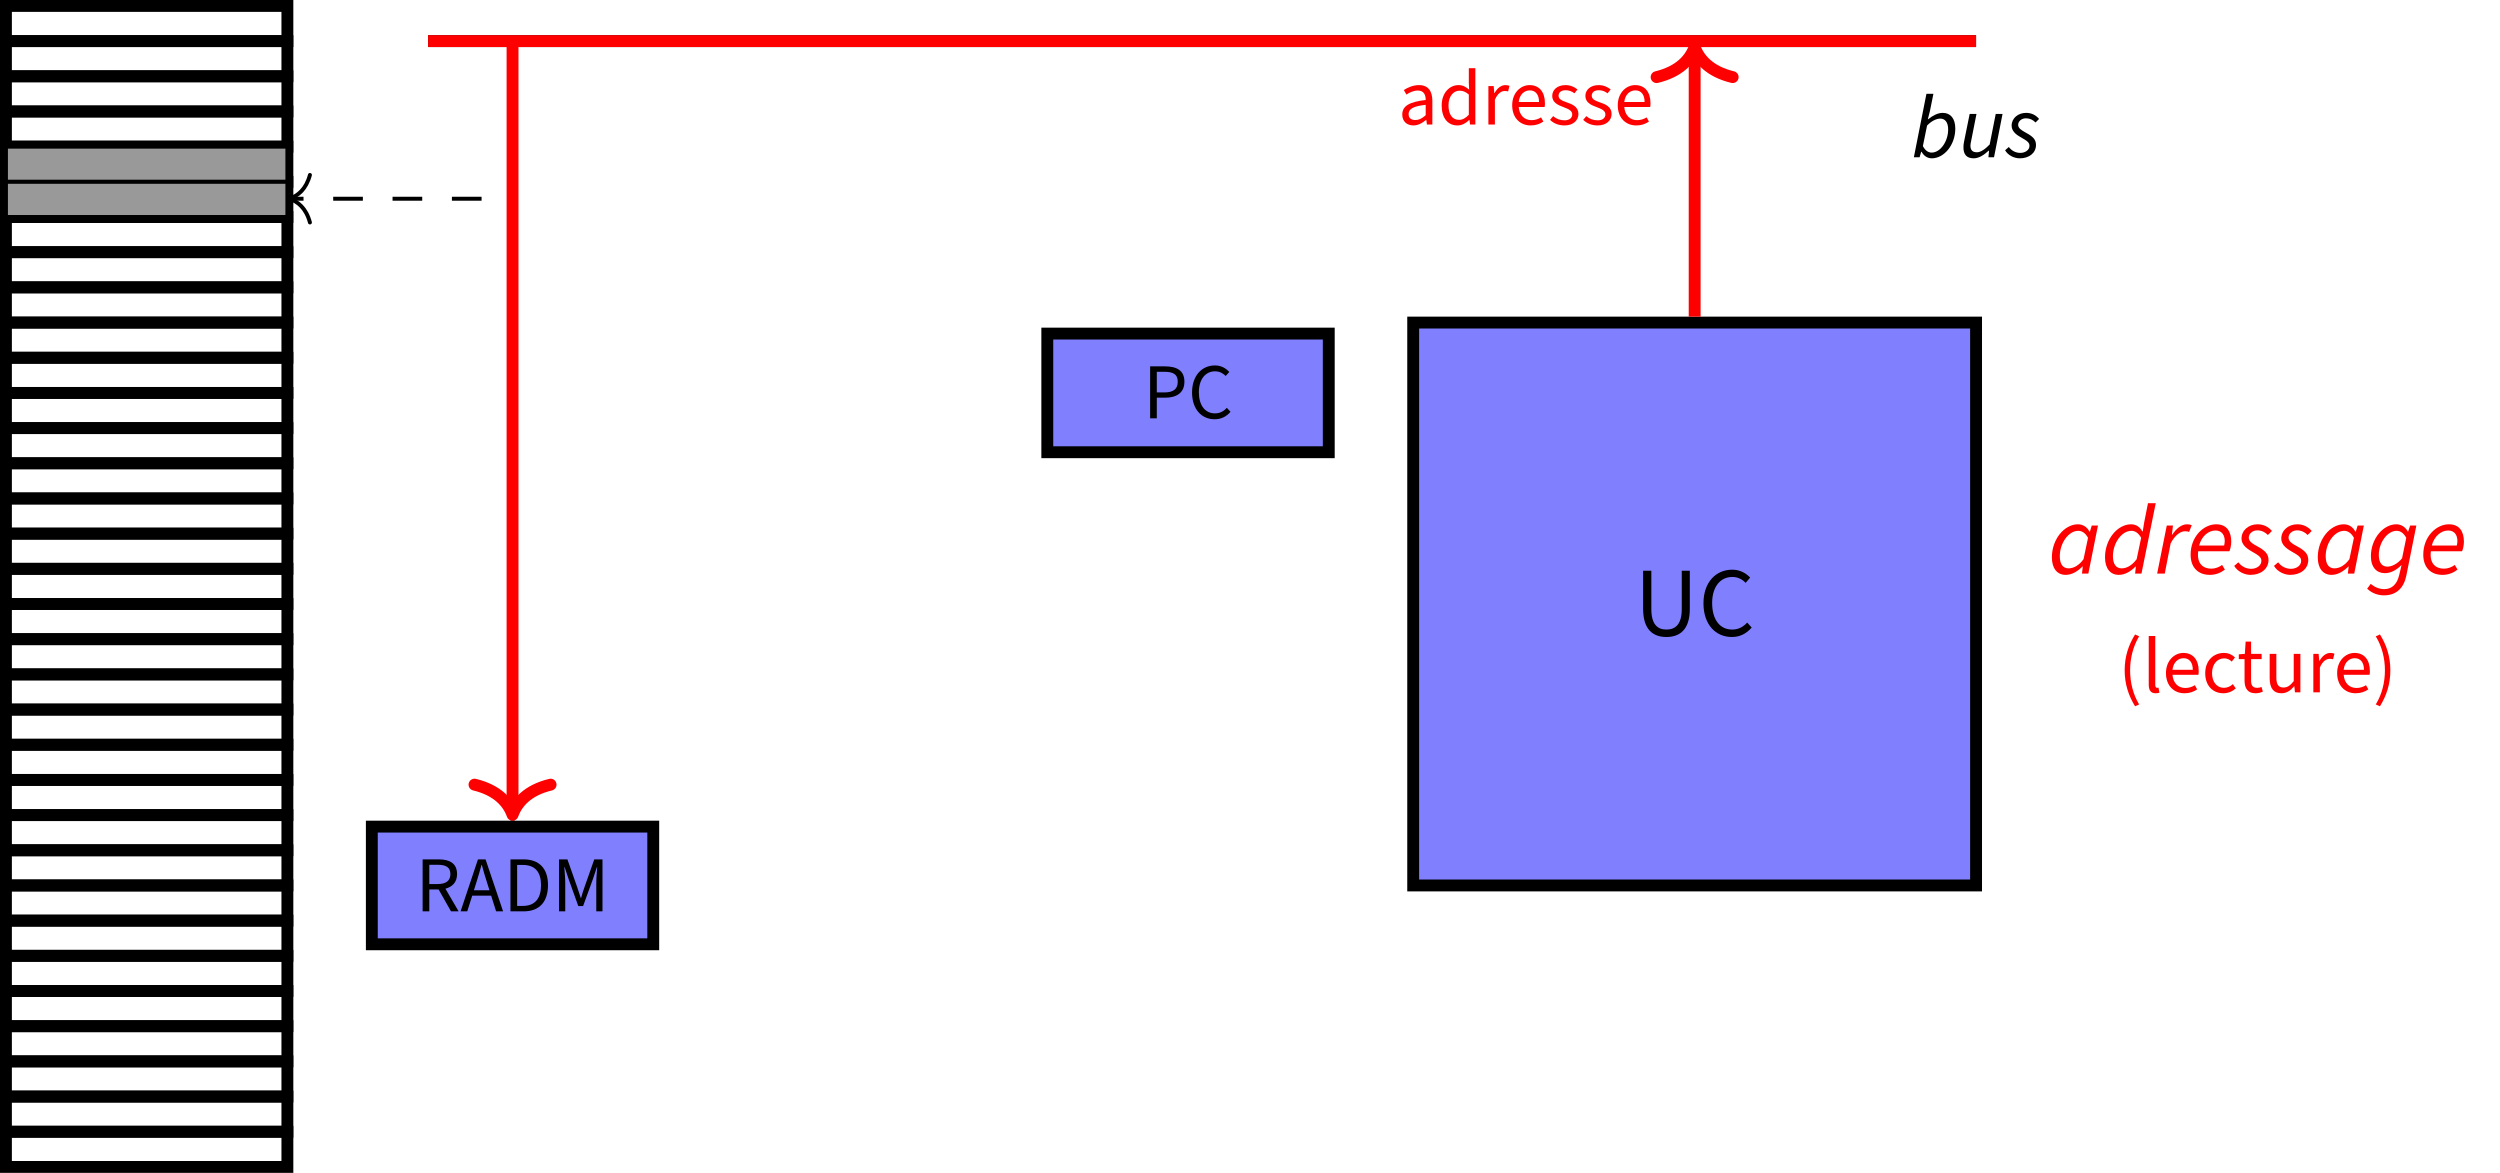 <?xml version="1.0" encoding="UTF-8"?>
<svg xmlns="http://www.w3.org/2000/svg" xmlns:xlink="http://www.w3.org/1999/xlink" width="251.791pt" height="118.125pt" viewBox="0 0 251.791 118.125" version="1.1">
<defs>
<g>
<symbol overflow="visible" id="glyph0-0">
<path style="stroke:none;" d="M 0.703 0 L 4.5 0 L 4.5 -5.266 L 0.703 -5.266 Z M 1.578 -0.469 L 2.156 -1.516 L 2.594 -2.328 L 2.625 -2.328 L 3.031 -1.516 L 3.625 -0.469 Z M 2.594 -3.094 L 2.188 -3.844 L 1.672 -4.781 L 3.531 -4.781 L 3.016 -3.844 L 2.625 -3.094 Z M 1.234 -0.891 L 1.234 -4.562 L 2.234 -2.703 Z M 3.969 -0.891 L 2.969 -2.703 L 3.969 -4.562 Z M 3.969 -0.891 "/>
</symbol>
<symbol overflow="visible" id="glyph0-1">
<path style="stroke:none;" d="M 0.719 0 L 1.391 0 L 1.391 -2.078 L 2.234 -2.078 C 3.391 -2.078 4.172 -2.578 4.172 -3.688 C 4.172 -4.844 3.375 -5.234 2.203 -5.234 L 0.719 -5.234 Z M 1.391 -2.609 L 1.391 -4.688 L 2.125 -4.688 C 3.047 -4.688 3.5 -4.438 3.5 -3.688 C 3.5 -2.953 3.062 -2.609 2.156 -2.609 Z M 1.391 -2.609 "/>
</symbol>
<symbol overflow="visible" id="glyph0-2">
<path style="stroke:none;" d="M 2.688 0.094 C 3.359 0.094 3.875 -0.172 4.297 -0.656 L 3.922 -1.062 C 3.594 -0.688 3.219 -0.5 2.719 -0.5 C 1.734 -0.5 1.109 -1.312 1.109 -2.625 C 1.109 -3.922 1.766 -4.734 2.734 -4.734 C 3.188 -4.734 3.531 -4.547 3.812 -4.266 L 4.172 -4.672 C 3.859 -5.016 3.375 -5.328 2.734 -5.328 C 1.406 -5.328 0.422 -4.297 0.422 -2.609 C 0.422 -0.906 1.391 0.094 2.688 0.094 Z M 2.688 0.094 "/>
</symbol>
<symbol overflow="visible" id="glyph0-3">
<path style="stroke:none;" d="M 0.719 0 L 1.391 0 L 1.391 -2.203 L 2.328 -2.203 L 3.578 0 L 4.344 0 L 3.016 -2.281 C 3.719 -2.469 4.188 -2.938 4.188 -3.75 C 4.188 -4.844 3.422 -5.234 2.344 -5.234 L 0.719 -5.234 Z M 1.391 -2.75 L 1.391 -4.688 L 2.25 -4.688 C 3.062 -4.688 3.516 -4.438 3.516 -3.75 C 3.516 -3.078 3.062 -2.75 2.25 -2.75 Z M 1.391 -2.75 "/>
</symbol>
<symbol overflow="visible" id="glyph0-4">
<path style="stroke:none;" d="M 1.625 -2.922 C 1.812 -3.5 1.969 -4.078 2.141 -4.672 L 2.172 -4.672 C 2.328 -4.078 2.5 -3.5 2.688 -2.922 L 2.938 -2.125 L 1.375 -2.125 Z M 0.031 0 L 0.703 0 L 1.203 -1.578 L 3.109 -1.578 L 3.609 0 L 4.312 0 L 2.547 -5.234 L 1.781 -5.234 Z M 0.031 0 "/>
</symbol>
<symbol overflow="visible" id="glyph0-5">
<path style="stroke:none;" d="M 0.719 0 L 2.062 0 C 3.641 0 4.5 -0.969 4.5 -2.641 C 4.5 -4.297 3.641 -5.234 2.031 -5.234 L 0.719 -5.234 Z M 1.391 -0.547 L 1.391 -4.672 L 1.969 -4.672 C 3.203 -4.672 3.797 -3.953 3.797 -2.641 C 3.797 -1.312 3.203 -0.547 1.969 -0.547 Z M 1.391 -0.547 "/>
</symbol>
<symbol overflow="visible" id="glyph0-6">
<path style="stroke:none;" d="M 0.703 0 L 1.328 0 L 1.328 -2.891 C 1.328 -3.344 1.266 -4 1.234 -4.453 L 1.266 -4.453 L 1.672 -3.234 L 2.641 -0.531 L 3.125 -0.531 L 4.109 -3.234 L 4.516 -4.453 L 4.547 -4.453 C 4.516 -4 4.453 -3.344 4.453 -2.891 L 4.453 0 L 5.078 0 L 5.078 -5.234 L 4.25 -5.234 L 3.266 -2.438 C 3.125 -2.062 3.031 -1.734 2.922 -1.344 L 2.891 -1.344 C 2.766 -1.734 2.656 -2.062 2.531 -2.438 L 1.547 -5.234 L 0.703 -5.234 Z M 0.703 0 "/>
</symbol>
<symbol overflow="visible" id="glyph0-7">
<path style="stroke:none;" d="M 1.703 1.406 L 2.109 1.219 C 1.5 0.203 1.203 -1 1.203 -2.219 C 1.203 -3.422 1.5 -4.625 2.109 -5.641 L 1.703 -5.828 C 1.047 -4.766 0.656 -3.625 0.656 -2.219 C 0.656 -0.812 1.047 0.328 1.703 1.406 Z M 1.703 1.406 "/>
</symbol>
<symbol overflow="visible" id="glyph0-8">
<path style="stroke:none;" d="M 1.344 0.094 C 1.516 0.094 1.641 0.078 1.734 0.031 L 1.641 -0.469 C 1.578 -0.453 1.547 -0.453 1.5 -0.453 C 1.406 -0.453 1.312 -0.531 1.312 -0.734 L 1.312 -5.672 L 0.656 -5.672 L 0.656 -0.781 C 0.656 -0.219 0.859 0.094 1.344 0.094 Z M 1.344 0.094 "/>
</symbol>
<symbol overflow="visible" id="glyph0-9">
<path style="stroke:none;" d="M 2.219 0.094 C 2.75 0.094 3.156 -0.062 3.5 -0.297 L 3.266 -0.719 C 3 -0.547 2.672 -0.438 2.297 -0.438 C 1.562 -0.438 1.078 -0.969 1.016 -1.766 L 3.625 -1.766 C 3.656 -1.891 3.656 -2.016 3.656 -2.156 C 3.656 -3.266 3.094 -3.969 2.109 -3.969 C 1.219 -3.969 0.359 -3.203 0.359 -1.938 C 0.359 -0.656 1.172 0.094 2.219 0.094 Z M 1.016 -2.266 C 1.094 -3.016 1.578 -3.438 2.125 -3.438 C 2.703 -3.438 3.062 -3.031 3.062 -2.266 Z M 1.016 -2.266 "/>
</symbol>
<symbol overflow="visible" id="glyph0-10">
<path style="stroke:none;" d="M 2.188 0.094 C 2.641 0.094 3.078 -0.078 3.438 -0.391 L 3.141 -0.828 C 2.922 -0.609 2.594 -0.453 2.234 -0.453 C 1.531 -0.453 1.047 -1.047 1.047 -1.922 C 1.047 -2.828 1.562 -3.422 2.266 -3.422 C 2.578 -3.422 2.828 -3.297 3.031 -3.094 L 3.359 -3.516 C 3.094 -3.766 2.734 -3.969 2.234 -3.969 C 1.234 -3.969 0.359 -3.234 0.359 -1.922 C 0.359 -0.641 1.156 0.094 2.188 0.094 Z M 2.188 0.094 "/>
</symbol>
<symbol overflow="visible" id="glyph0-11">
<path style="stroke:none;" d="M 1.875 0.094 C 2.141 0.094 2.406 0.031 2.609 -0.078 L 2.469 -0.547 C 2.312 -0.469 2.172 -0.453 2.031 -0.453 C 1.578 -0.453 1.422 -0.719 1.422 -1.188 L 1.422 -3.344 L 2.484 -3.344 L 2.484 -3.875 L 1.422 -3.875 L 1.422 -5.109 L 0.875 -5.109 L 0.797 -3.875 L 0.188 -3.828 L 0.188 -3.344 L 0.766 -3.344 L 0.766 -1.203 C 0.766 -0.438 1.047 0.094 1.875 0.094 Z M 1.875 0.094 "/>
</symbol>
<symbol overflow="visible" id="glyph0-12">
<path style="stroke:none;" d="M 1.781 0.094 C 2.312 0.094 2.703 -0.188 3.062 -0.609 L 3.078 -0.609 L 3.141 0 L 3.688 0 L 3.688 -3.875 L 3.016 -3.875 L 3.016 -1.125 C 2.656 -0.672 2.375 -0.484 1.984 -0.484 C 1.484 -0.484 1.266 -0.781 1.266 -1.5 L 1.266 -3.875 L 0.594 -3.875 L 0.594 -1.422 C 0.594 -0.438 0.969 0.094 1.781 0.094 Z M 1.781 0.094 "/>
</symbol>
<symbol overflow="visible" id="glyph0-13">
<path style="stroke:none;" d="M 0.656 0 L 1.312 0 L 1.312 -2.484 C 1.578 -3.141 1.969 -3.375 2.297 -3.375 C 2.453 -3.375 2.531 -3.359 2.641 -3.328 L 2.781 -3.891 C 2.672 -3.938 2.547 -3.969 2.375 -3.969 C 1.938 -3.969 1.547 -3.656 1.281 -3.172 L 1.25 -3.172 L 1.188 -3.875 L 0.656 -3.875 Z M 0.656 0 "/>
</symbol>
<symbol overflow="visible" id="glyph0-14">
<path style="stroke:none;" d="M 0.719 1.406 C 1.375 0.328 1.766 -0.812 1.766 -2.219 C 1.766 -3.625 1.375 -4.766 0.719 -5.828 L 0.297 -5.641 C 0.922 -4.625 1.219 -3.422 1.219 -2.219 C 1.219 -1 0.922 0.203 0.297 1.219 Z M 0.719 1.406 "/>
</symbol>
<symbol overflow="visible" id="glyph0-15">
<path style="stroke:none;" d="M 1.547 0.094 C 2.031 0.094 2.453 -0.156 2.828 -0.469 L 2.844 -0.469 L 2.906 0 L 3.453 0 L 3.453 -2.375 C 3.453 -3.344 3.047 -3.969 2.109 -3.969 C 1.484 -3.969 0.938 -3.703 0.578 -3.469 L 0.844 -3.016 C 1.141 -3.219 1.547 -3.422 1.984 -3.422 C 2.625 -3.422 2.781 -2.953 2.781 -2.469 C 1.125 -2.281 0.422 -1.859 0.422 -1 C 0.422 -0.297 0.906 0.094 1.547 0.094 Z M 1.734 -0.453 C 1.359 -0.453 1.062 -0.609 1.062 -1.047 C 1.062 -1.547 1.484 -1.844 2.781 -1.984 L 2.781 -0.938 C 2.422 -0.609 2.109 -0.453 1.734 -0.453 Z M 1.734 -0.453 "/>
</symbol>
<symbol overflow="visible" id="glyph0-16">
<path style="stroke:none;" d="M 1.969 0.094 C 2.438 0.094 2.844 -0.156 3.141 -0.453 L 3.172 -0.453 L 3.234 0 L 3.766 0 L 3.766 -5.672 L 3.109 -5.672 L 3.109 -4.188 L 3.141 -3.516 C 2.797 -3.797 2.5 -3.969 2.062 -3.969 C 1.172 -3.969 0.375 -3.188 0.375 -1.922 C 0.375 -0.641 1 0.094 1.969 0.094 Z M 2.125 -0.469 C 1.438 -0.469 1.062 -1.016 1.062 -1.938 C 1.062 -2.828 1.547 -3.406 2.172 -3.406 C 2.484 -3.406 2.781 -3.312 3.109 -3.016 L 3.109 -0.984 C 2.781 -0.641 2.484 -0.469 2.125 -0.469 Z M 2.125 -0.469 "/>
</symbol>
<symbol overflow="visible" id="glyph0-17">
<path style="stroke:none;" d="M 1.672 0.094 C 2.578 0.094 3.078 -0.438 3.078 -1.062 C 3.078 -1.766 2.5 -2.031 1.891 -2.234 C 1.406 -2.406 1.078 -2.547 1.078 -2.906 C 1.078 -3.188 1.297 -3.453 1.781 -3.453 C 2.125 -3.453 2.406 -3.344 2.672 -3.141 L 2.984 -3.531 C 2.672 -3.781 2.266 -3.969 1.781 -3.969 C 0.938 -3.969 0.438 -3.484 0.438 -2.875 C 0.438 -2.234 1 -1.953 1.578 -1.75 C 2.016 -1.578 2.453 -1.422 2.453 -1.016 C 2.453 -0.688 2.203 -0.422 1.688 -0.422 C 1.219 -0.422 0.859 -0.562 0.531 -0.844 L 0.219 -0.469 C 0.578 -0.109 1.094 0.094 1.672 0.094 Z M 1.672 0.094 "/>
</symbol>
<symbol overflow="visible" id="glyph1-0">
<path style="stroke:none;" d="M 0.891 0 L 5.625 0 L 5.625 -6.578 L 0.891 -6.578 Z M 1.969 -0.594 L 2.703 -1.891 L 3.234 -2.906 L 3.281 -2.906 L 3.797 -1.891 L 4.531 -0.594 Z M 3.234 -3.875 L 2.734 -4.812 L 2.078 -5.984 L 4.422 -5.984 L 3.766 -4.812 L 3.281 -3.875 Z M 1.531 -1.109 L 1.531 -5.703 L 2.797 -3.391 Z M 4.969 -1.109 L 3.719 -3.391 L 4.969 -5.703 Z M 4.969 -1.109 "/>
</symbol>
<symbol overflow="visible" id="glyph1-1">
<path style="stroke:none;" d="M 3.219 0.125 C 4.562 0.125 5.578 -0.609 5.578 -2.703 L 5.578 -6.547 L 4.766 -6.547 L 4.766 -2.688 C 4.766 -1.109 4.094 -0.625 3.219 -0.625 C 2.359 -0.625 1.703 -1.109 1.703 -2.688 L 1.703 -6.547 L 0.875 -6.547 L 0.875 -2.703 C 0.875 -0.609 1.891 0.125 3.219 0.125 Z M 3.219 0.125 "/>
</symbol>
<symbol overflow="visible" id="glyph1-2">
<path style="stroke:none;" d="M 3.375 0.125 C 4.203 0.125 4.844 -0.219 5.375 -0.828 L 4.922 -1.328 C 4.5 -0.875 4.031 -0.625 3.406 -0.625 C 2.156 -0.625 1.391 -1.641 1.391 -3.297 C 1.391 -4.922 2.203 -5.922 3.422 -5.922 C 3.984 -5.922 4.422 -5.688 4.766 -5.328 L 5.219 -5.859 C 4.828 -6.281 4.219 -6.656 3.422 -6.656 C 1.75 -6.656 0.516 -5.375 0.516 -3.266 C 0.516 -1.141 1.734 0.125 3.375 0.125 Z M 3.375 0.125 "/>
</symbol>
<symbol overflow="visible" id="glyph2-0">
<path style="stroke:none;" d="M 0.328 0 L 4.406 0 L 5.578 -5.922 L 1.484 -5.922 Z M 3.047 -3.438 L 2.781 -4.281 L 2.422 -5.406 L 4.469 -5.406 L 3.672 -4.281 L 3.078 -3.438 Z M 1.359 -0.516 L 2.234 -1.719 L 2.875 -2.625 L 2.906 -2.625 L 3.188 -1.719 L 3.562 -0.516 Z M 1.078 -0.953 L 1.922 -5.156 L 2.594 -3.047 Z M 4.031 -0.953 L 3.375 -3.047 L 4.891 -5.156 Z M 4.031 -0.953 "/>
</symbol>
<symbol overflow="visible" id="glyph2-1">
<path style="stroke:none;" d="M 2.094 0.109 C 3.297 0.109 4.453 -1.203 4.453 -2.891 C 4.453 -3.906 3.969 -4.469 3.188 -4.469 C 2.656 -4.469 2.156 -4.172 1.719 -3.828 L 1.688 -3.828 L 1.906 -4.688 L 2.25 -6.391 L 1.547 -6.391 L 0.281 0 L 0.859 0 L 1.016 -0.547 L 1.062 -0.547 C 1.266 -0.156 1.625 0.109 2.094 0.109 Z M 2.078 -0.469 C 1.734 -0.469 1.438 -0.656 1.188 -1.125 L 1.609 -3.188 C 2.016 -3.625 2.531 -3.891 2.938 -3.891 C 3.422 -3.891 3.734 -3.531 3.734 -2.797 C 3.734 -1.578 2.938 -0.469 2.078 -0.469 Z M 2.078 -0.469 "/>
</symbol>
<symbol overflow="visible" id="glyph2-2">
<path style="stroke:none;" d="M 1.5 0.109 C 2.031 0.109 2.547 -0.234 3 -0.656 L 3.047 -0.656 L 2.984 0 L 3.547 0 L 4.406 -4.359 L 3.719 -4.359 L 3.109 -1.281 C 2.578 -0.734 2.156 -0.5 1.828 -0.5 C 1.375 -0.5 1.172 -0.719 1.172 -1.172 C 1.172 -1.312 1.203 -1.438 1.25 -1.672 L 1.781 -4.359 L 1.094 -4.359 L 0.531 -1.578 C 0.484 -1.344 0.469 -1.188 0.469 -0.984 C 0.469 -0.312 0.766 0.109 1.5 0.109 Z M 1.5 0.109 "/>
</symbol>
<symbol overflow="visible" id="glyph2-3">
<path style="stroke:none;" d="M 1.469 0.109 C 2.391 0.109 3.094 -0.422 3.094 -1.234 C 3.094 -1.766 2.812 -2.078 2.078 -2.469 C 1.625 -2.719 1.297 -2.922 1.297 -3.266 C 1.297 -3.609 1.625 -3.922 2.078 -3.922 C 2.469 -3.922 2.797 -3.766 3.047 -3.5 L 3.406 -3.859 C 3.078 -4.25 2.641 -4.469 2.094 -4.469 C 1.297 -4.469 0.641 -3.938 0.641 -3.188 C 0.641 -2.672 1.016 -2.312 1.562 -2.016 C 2.25 -1.625 2.438 -1.469 2.438 -1.141 C 2.438 -0.734 2.016 -0.438 1.516 -0.438 C 1.047 -0.438 0.641 -0.656 0.359 -1.031 L -0.016 -0.703 C 0.266 -0.203 0.875 0.109 1.469 0.109 Z M 1.469 0.109 "/>
</symbol>
<symbol overflow="visible" id="glyph3-0">
<path style="stroke:none;" d="M 0.359 0 L 4.906 0 L 6.203 -6.578 L 1.656 -6.578 Z M 3.375 -3.828 L 3.094 -4.766 L 2.688 -6.016 L 4.969 -6.016 L 4.078 -4.766 L 3.422 -3.828 Z M 1.5 -0.562 L 2.484 -1.906 L 3.188 -2.922 L 3.234 -2.922 L 3.531 -1.906 L 3.969 -0.562 Z M 1.203 -1.062 L 2.141 -5.734 L 2.875 -3.391 Z M 4.484 -1.062 L 3.75 -3.391 L 5.438 -5.734 Z M 4.484 -1.062 "/>
</symbol>
<symbol overflow="visible" id="glyph3-1">
<path style="stroke:none;" d="M 1.781 0.125 C 2.391 0.125 2.984 -0.219 3.469 -0.719 L 3.5 -0.719 L 3.422 0 L 4.062 0 L 5.031 -4.844 L 4.406 -4.844 L 4.219 -4.234 L 4.172 -4.234 C 3.953 -4.672 3.531 -4.969 3.016 -4.969 C 1.672 -4.969 0.391 -3.5 0.391 -1.641 C 0.391 -0.5 0.938 0.125 1.781 0.125 Z M 2.062 -0.531 C 1.531 -0.531 1.188 -0.922 1.188 -1.75 C 1.188 -3.094 2.078 -4.312 3.047 -4.312 C 3.406 -4.312 3.75 -4.109 4.031 -3.609 L 3.578 -1.453 C 3.109 -0.812 2.578 -0.531 2.062 -0.531 Z M 2.062 -0.531 "/>
</symbol>
<symbol overflow="visible" id="glyph3-2">
<path style="stroke:none;" d="M 1.781 0.125 C 2.391 0.125 2.984 -0.219 3.469 -0.719 L 3.5 -0.719 L 3.422 0 L 4.062 0 L 5.5 -7.094 L 4.719 -7.094 L 4.344 -5.203 L 4.188 -4.25 L 4.141 -4.25 C 3.922 -4.688 3.531 -4.969 3.016 -4.969 C 1.672 -4.969 0.391 -3.5 0.391 -1.641 C 0.391 -0.5 0.938 0.125 1.781 0.125 Z M 2.062 -0.531 C 1.531 -0.531 1.188 -0.922 1.188 -1.75 C 1.188 -3.094 2.078 -4.312 3.047 -4.312 C 3.406 -4.312 3.75 -4.109 4.031 -3.609 L 3.578 -1.453 C 3.094 -0.812 2.578 -0.531 2.062 -0.531 Z M 2.062 -0.531 "/>
</symbol>
<symbol overflow="visible" id="glyph3-3">
<path style="stroke:none;" d="M 0.312 0 L 1.078 0 L 1.672 -3.047 C 2.094 -3.844 2.625 -4.266 3.109 -4.266 C 3.281 -4.266 3.422 -4.25 3.531 -4.203 L 3.797 -4.875 C 3.672 -4.938 3.516 -4.969 3.328 -4.969 C 2.734 -4.969 2.219 -4.5 1.828 -3.922 L 1.797 -3.922 L 1.906 -4.844 L 1.281 -4.844 Z M 0.312 0 "/>
</symbol>
<symbol overflow="visible" id="glyph3-4">
<path style="stroke:none;" d="M 2.312 0.125 C 2.938 0.125 3.453 -0.109 3.828 -0.406 L 3.547 -0.875 C 3.25 -0.656 2.875 -0.5 2.453 -0.5 C 1.625 -0.5 0.984 -1.016 1.141 -2.25 L 4.281 -2.25 C 4.359 -2.422 4.469 -2.828 4.469 -3.203 C 4.469 -4.203 4.047 -4.969 2.953 -4.969 C 1.688 -4.969 0.375 -3.734 0.375 -1.906 C 0.375 -0.609 1.141 0.125 2.312 0.125 Z M 1.234 -2.828 C 1.469 -3.75 2.156 -4.344 2.875 -4.344 C 3.562 -4.344 3.812 -3.828 3.812 -3.281 C 3.812 -3.109 3.781 -2.969 3.75 -2.828 Z M 1.234 -2.828 "/>
</symbol>
<symbol overflow="visible" id="glyph3-5">
<path style="stroke:none;" d="M 1.625 0.125 C 2.656 0.125 3.438 -0.469 3.438 -1.375 C 3.438 -1.953 3.125 -2.312 2.312 -2.75 C 1.812 -3.016 1.453 -3.25 1.453 -3.625 C 1.453 -4.016 1.812 -4.359 2.312 -4.359 C 2.734 -4.359 3.109 -4.172 3.375 -3.891 L 3.781 -4.297 C 3.422 -4.719 2.938 -4.969 2.328 -4.969 C 1.453 -4.969 0.719 -4.375 0.719 -3.531 C 0.719 -2.969 1.141 -2.578 1.75 -2.234 C 2.5 -1.812 2.719 -1.641 2.719 -1.281 C 2.719 -0.812 2.25 -0.484 1.688 -0.484 C 1.172 -0.484 0.703 -0.734 0.406 -1.141 L -0.016 -0.781 C 0.297 -0.234 0.984 0.125 1.625 0.125 Z M 1.625 0.125 "/>
</symbol>
<symbol overflow="visible" id="glyph3-6">
<path style="stroke:none;" d="M 1.703 2.188 C 2.906 2.188 3.688 1.5 3.953 0.234 L 4.969 -4.844 L 4.344 -4.844 L 4.141 -4.234 L 4.109 -4.234 C 3.891 -4.672 3.453 -4.969 2.953 -4.969 C 1.641 -4.969 0.391 -3.531 0.391 -1.75 C 0.391 -0.625 0.984 -0.047 1.797 -0.047 C 2.406 -0.047 2.969 -0.359 3.484 -0.875 L 3.234 0.172 C 3.031 1.016 2.547 1.562 1.734 1.562 C 1.219 1.562 0.734 1.344 0.375 1.031 L 0.016 1.516 C 0.484 1.969 1.094 2.188 1.703 2.188 Z M 2.047 -0.703 C 1.516 -0.703 1.188 -1.094 1.188 -1.875 C 1.188 -3.125 2.047 -4.312 2.984 -4.312 C 3.344 -4.312 3.672 -4.109 3.953 -3.609 L 3.531 -1.547 C 3.078 -0.984 2.5 -0.703 2.047 -0.703 Z M 2.047 -0.703 "/>
</symbol>
</g>
<clipPath id="clip1">
  <path d="M 0 113 L 30 113 L 30 118.125 L 0 118.125 Z M 0 113 "/>
</clipPath>
</defs>
<g id="surface1">
<path style="fill-rule:nonzero;fill:rgb(50%,50%,100%);fill-opacity:1;stroke-width:1.196;stroke-linecap:butt;stroke-linejoin:miter;stroke:rgb(0%,0%,0%);stroke-opacity:1;stroke-miterlimit:10;" d="M 76.536 71.98 L 104.884 71.98 L 104.884 83.929 L 76.536 83.929 Z M 76.536 71.98 " transform="matrix(1,0,0,-1,28.944,117.527)"/>
<g style="fill:rgb(0%,0%,0%);fill-opacity:1;">
  <use xlink:href="#glyph0-1" x="115.118" y="42.133"/>
  <use xlink:href="#glyph0-2" x="119.637" y="42.133"/>
</g>
<path style="fill-rule:nonzero;fill:rgb(50%,50%,100%);fill-opacity:1;stroke-width:1.196;stroke-linecap:butt;stroke-linejoin:miter;stroke:rgb(0%,0%,0%);stroke-opacity:1;stroke-miterlimit:10;" d="M 8.505 22.422 L 36.849 22.422 L 36.849 34.273 L 8.505 34.273 Z M 8.505 22.422 " transform="matrix(1,0,0,-1,28.944,117.527)"/>
<g style="fill:rgb(0%,0%,0%);fill-opacity:1;">
  <use xlink:href="#glyph0-3" x="41.846" y="91.787"/>
</g>
<g style="fill:rgb(0%,0%,0%);fill-opacity:1;">
  <use xlink:href="#glyph0-4" x="46.357" y="91.787"/>
  <use xlink:href="#glyph0-5" x="50.693" y="91.787"/>
  <use xlink:href="#glyph0-6" x="55.602" y="91.787"/>
</g>
<g clip-path="url(#clip1)" clip-rule="nonzero">
<path style="fill:none;stroke-width:1.196;stroke-linecap:butt;stroke-linejoin:miter;stroke:rgb(0%,0%,0%);stroke-opacity:1;stroke-miterlimit:10;" d="M -28.346 -0 L -28.346 3.543 L 0.001 3.543 L 0.001 -0 Z M -28.346 -0 " transform="matrix(1,0,0,-1,28.944,117.527)"/>
</g>
<path style="fill:none;stroke-width:1.196;stroke-linecap:butt;stroke-linejoin:miter;stroke:rgb(0%,0%,0%);stroke-opacity:1;stroke-miterlimit:10;" d="M -28.346 3.543 L -28.346 7.086 L 0.001 7.086 L 0.001 3.543 Z M -28.346 3.543 " transform="matrix(1,0,0,-1,28.944,117.527)"/>
<path style="fill:none;stroke-width:1.196;stroke-linecap:butt;stroke-linejoin:miter;stroke:rgb(0%,0%,0%);stroke-opacity:1;stroke-miterlimit:10;" d="M -28.346 7.086 L -28.346 10.629 L 0.001 10.629 L 0.001 7.086 Z M -28.346 7.086 " transform="matrix(1,0,0,-1,28.944,117.527)"/>
<path style="fill:none;stroke-width:1.196;stroke-linecap:butt;stroke-linejoin:miter;stroke:rgb(0%,0%,0%);stroke-opacity:1;stroke-miterlimit:10;" d="M -28.346 10.629 L -28.346 14.172 L 0.001 14.172 L 0.001 10.629 Z M -28.346 10.629 " transform="matrix(1,0,0,-1,28.944,117.527)"/>
<path style="fill:none;stroke-width:1.196;stroke-linecap:butt;stroke-linejoin:miter;stroke:rgb(0%,0%,0%);stroke-opacity:1;stroke-miterlimit:10;" d="M -28.346 14.172 L -28.346 17.718 L 0.001 17.718 L 0.001 14.172 Z M -28.346 14.172 " transform="matrix(1,0,0,-1,28.944,117.527)"/>
<path style="fill:none;stroke-width:1.196;stroke-linecap:butt;stroke-linejoin:miter;stroke:rgb(0%,0%,0%);stroke-opacity:1;stroke-miterlimit:10;" d="M -28.346 17.718 L -28.346 21.261 L 0.001 21.261 L 0.001 17.718 Z M -28.346 17.718 " transform="matrix(1,0,0,-1,28.944,117.527)"/>
<path style="fill:none;stroke-width:1.196;stroke-linecap:butt;stroke-linejoin:miter;stroke:rgb(0%,0%,0%);stroke-opacity:1;stroke-miterlimit:10;" d="M -28.346 21.261 L -28.346 24.804 L 0.001 24.804 L 0.001 21.261 Z M -28.346 21.261 " transform="matrix(1,0,0,-1,28.944,117.527)"/>
<path style="fill:none;stroke-width:1.196;stroke-linecap:butt;stroke-linejoin:miter;stroke:rgb(0%,0%,0%);stroke-opacity:1;stroke-miterlimit:10;" d="M -28.346 24.804 L -28.346 28.347 L 0.001 28.347 L 0.001 24.804 Z M -28.346 24.804 " transform="matrix(1,0,0,-1,28.944,117.527)"/>
<path style="fill:none;stroke-width:1.196;stroke-linecap:butt;stroke-linejoin:miter;stroke:rgb(0%,0%,0%);stroke-opacity:1;stroke-miterlimit:10;" d="M -28.346 28.347 L -28.346 31.89 L 0.001 31.89 L 0.001 28.347 Z M -28.346 28.347 " transform="matrix(1,0,0,-1,28.944,117.527)"/>
<path style="fill:none;stroke-width:1.196;stroke-linecap:butt;stroke-linejoin:miter;stroke:rgb(0%,0%,0%);stroke-opacity:1;stroke-miterlimit:10;" d="M -28.346 31.89 L -28.346 35.433 L 0.001 35.433 L 0.001 31.89 Z M -28.346 31.89 " transform="matrix(1,0,0,-1,28.944,117.527)"/>
<path style="fill:none;stroke-width:1.196;stroke-linecap:butt;stroke-linejoin:miter;stroke:rgb(0%,0%,0%);stroke-opacity:1;stroke-miterlimit:10;" d="M -28.346 35.433 L -28.346 38.976 L 0.001 38.976 L 0.001 35.433 Z M -28.346 35.433 " transform="matrix(1,0,0,-1,28.944,117.527)"/>
<path style="fill:none;stroke-width:1.196;stroke-linecap:butt;stroke-linejoin:miter;stroke:rgb(0%,0%,0%);stroke-opacity:1;stroke-miterlimit:10;" d="M -28.346 38.976 L -28.346 42.519 L 0.001 42.519 L 0.001 38.976 Z M -28.346 38.976 " transform="matrix(1,0,0,-1,28.944,117.527)"/>
<path style="fill:none;stroke-width:1.196;stroke-linecap:butt;stroke-linejoin:miter;stroke:rgb(0%,0%,0%);stroke-opacity:1;stroke-miterlimit:10;" d="M -28.346 42.519 L -28.346 46.062 L 0.001 46.062 L 0.001 42.519 Z M -28.346 42.519 " transform="matrix(1,0,0,-1,28.944,117.527)"/>
<path style="fill:none;stroke-width:1.196;stroke-linecap:butt;stroke-linejoin:miter;stroke:rgb(0%,0%,0%);stroke-opacity:1;stroke-miterlimit:10;" d="M -28.346 46.062 L -28.346 49.605 L 0.001 49.605 L 0.001 46.062 Z M -28.346 46.062 " transform="matrix(1,0,0,-1,28.944,117.527)"/>
<path style="fill:none;stroke-width:1.196;stroke-linecap:butt;stroke-linejoin:miter;stroke:rgb(0%,0%,0%);stroke-opacity:1;stroke-miterlimit:10;" d="M -28.346 49.605 L -28.346 53.152 L 0.001 53.152 L 0.001 49.605 Z M -28.346 49.605 " transform="matrix(1,0,0,-1,28.944,117.527)"/>
<path style="fill:none;stroke-width:1.196;stroke-linecap:butt;stroke-linejoin:miter;stroke:rgb(0%,0%,0%);stroke-opacity:1;stroke-miterlimit:10;" d="M -28.346 53.152 L -28.346 56.695 L 0.001 56.695 L 0.001 53.152 Z M -28.346 53.152 " transform="matrix(1,0,0,-1,28.944,117.527)"/>
<path style="fill:none;stroke-width:1.196;stroke-linecap:butt;stroke-linejoin:miter;stroke:rgb(0%,0%,0%);stroke-opacity:1;stroke-miterlimit:10;" d="M -28.346 56.695 L -28.346 60.238 L 0.001 60.238 L 0.001 56.695 Z M -28.346 56.695 " transform="matrix(1,0,0,-1,28.944,117.527)"/>
<path style="fill:none;stroke-width:1.196;stroke-linecap:butt;stroke-linejoin:miter;stroke:rgb(0%,0%,0%);stroke-opacity:1;stroke-miterlimit:10;" d="M -28.346 60.238 L -28.346 63.781 L 0.001 63.781 L 0.001 60.238 Z M -28.346 60.238 " transform="matrix(1,0,0,-1,28.944,117.527)"/>
<path style="fill:none;stroke-width:1.196;stroke-linecap:butt;stroke-linejoin:miter;stroke:rgb(0%,0%,0%);stroke-opacity:1;stroke-miterlimit:10;" d="M -28.346 63.781 L -28.346 67.324 L 0.001 67.324 L 0.001 63.781 Z M -28.346 63.781 " transform="matrix(1,0,0,-1,28.944,117.527)"/>
<path style="fill:none;stroke-width:1.196;stroke-linecap:butt;stroke-linejoin:miter;stroke:rgb(0%,0%,0%);stroke-opacity:1;stroke-miterlimit:10;" d="M -28.346 67.324 L -28.346 70.867 L 0.001 70.867 L 0.001 67.324 Z M -28.346 67.324 " transform="matrix(1,0,0,-1,28.944,117.527)"/>
<path style="fill:none;stroke-width:1.196;stroke-linecap:butt;stroke-linejoin:miter;stroke:rgb(0%,0%,0%);stroke-opacity:1;stroke-miterlimit:10;" d="M -28.346 70.867 L -28.346 74.41 L 0.001 74.41 L 0.001 70.867 Z M -28.346 70.867 " transform="matrix(1,0,0,-1,28.944,117.527)"/>
<path style="fill:none;stroke-width:1.196;stroke-linecap:butt;stroke-linejoin:miter;stroke:rgb(0%,0%,0%);stroke-opacity:1;stroke-miterlimit:10;" d="M -28.346 74.41 L -28.346 77.953 L 0.001 77.953 L 0.001 74.41 Z M -28.346 74.41 " transform="matrix(1,0,0,-1,28.944,117.527)"/>
<path style="fill:none;stroke-width:1.196;stroke-linecap:butt;stroke-linejoin:miter;stroke:rgb(0%,0%,0%);stroke-opacity:1;stroke-miterlimit:10;" d="M -28.346 77.953 L -28.346 81.496 L 0.001 81.496 L 0.001 77.953 Z M -28.346 77.953 " transform="matrix(1,0,0,-1,28.944,117.527)"/>
<path style="fill:none;stroke-width:1.196;stroke-linecap:butt;stroke-linejoin:miter;stroke:rgb(0%,0%,0%);stroke-opacity:1;stroke-miterlimit:10;" d="M -28.346 81.496 L -28.346 85.039 L 0.001 85.039 L 0.001 81.496 Z M -28.346 81.496 " transform="matrix(1,0,0,-1,28.944,117.527)"/>
<path style="fill:none;stroke-width:1.196;stroke-linecap:butt;stroke-linejoin:miter;stroke:rgb(0%,0%,0%);stroke-opacity:1;stroke-miterlimit:10;" d="M -28.346 85.039 L -28.346 88.586 L 0.001 88.586 L 0.001 85.039 Z M -28.346 85.039 " transform="matrix(1,0,0,-1,28.944,117.527)"/>
<path style="fill:none;stroke-width:1.196;stroke-linecap:butt;stroke-linejoin:miter;stroke:rgb(0%,0%,0%);stroke-opacity:1;stroke-miterlimit:10;" d="M -28.346 88.586 L -28.346 92.129 L 0.001 92.129 L 0.001 88.586 Z M -28.346 88.586 " transform="matrix(1,0,0,-1,28.944,117.527)"/>
<path style="fill:none;stroke-width:1.196;stroke-linecap:butt;stroke-linejoin:miter;stroke:rgb(0%,0%,0%);stroke-opacity:1;stroke-miterlimit:10;" d="M -28.346 92.129 L -28.346 95.672 L 0.001 95.672 L 0.001 92.129 Z M -28.346 92.129 " transform="matrix(1,0,0,-1,28.944,117.527)"/>
<path style="fill:none;stroke-width:1.196;stroke-linecap:butt;stroke-linejoin:miter;stroke:rgb(0%,0%,0%);stroke-opacity:1;stroke-miterlimit:10;" d="M -28.346 95.672 L -28.346 99.215 L 0.001 99.215 L 0.001 95.672 Z M -28.346 95.672 " transform="matrix(1,0,0,-1,28.944,117.527)"/>
<path style="fill:none;stroke-width:1.196;stroke-linecap:butt;stroke-linejoin:miter;stroke:rgb(0%,0%,0%);stroke-opacity:1;stroke-miterlimit:10;" d="M -28.346 99.215 L -28.346 102.757 L 0.001 102.757 L 0.001 99.215 Z M -28.346 99.215 " transform="matrix(1,0,0,-1,28.944,117.527)"/>
<path style="fill:none;stroke-width:1.196;stroke-linecap:butt;stroke-linejoin:miter;stroke:rgb(0%,0%,0%);stroke-opacity:1;stroke-miterlimit:10;" d="M -28.346 102.757 L -28.346 106.3 L 0.001 106.3 L 0.001 102.757 Z M -28.346 102.757 " transform="matrix(1,0,0,-1,28.944,117.527)"/>
<path style="fill:none;stroke-width:1.196;stroke-linecap:butt;stroke-linejoin:miter;stroke:rgb(0%,0%,0%);stroke-opacity:1;stroke-miterlimit:10;" d="M -28.346 106.3 L -28.346 109.843 L 0.001 109.843 L 0.001 106.3 Z M -28.346 106.3 " transform="matrix(1,0,0,-1,28.944,117.527)"/>
<path style="fill:none;stroke-width:1.196;stroke-linecap:butt;stroke-linejoin:miter;stroke:rgb(0%,0%,0%);stroke-opacity:1;stroke-miterlimit:10;" d="M -28.346 109.843 L -28.346 113.386 L 0.001 113.386 L 0.001 109.843 Z M -28.346 109.843 " transform="matrix(1,0,0,-1,28.944,117.527)"/>
<path style="fill:none;stroke-width:1.196;stroke-linecap:butt;stroke-linejoin:miter;stroke:rgb(0%,0%,0%);stroke-opacity:1;stroke-miterlimit:10;" d="M -28.346 113.386 L -28.346 116.929 L 0.001 116.929 L 0.001 113.386 Z M -28.346 113.386 " transform="matrix(1,0,0,-1,28.944,117.527)"/>
<path style="fill-rule:nonzero;fill:rgb(50%,50%,100%);fill-opacity:1;stroke-width:1.196;stroke-linecap:butt;stroke-linejoin:miter;stroke:rgb(0%,0%,0%);stroke-opacity:1;stroke-miterlimit:10;" d="M 113.388 28.347 L 170.079 28.347 L 170.079 85.039 L 113.388 85.039 Z M 113.388 28.347 " transform="matrix(1,0,0,-1,28.944,117.527)"/>
<g style="fill:rgb(0%,0%,0%);fill-opacity:1;">
  <use xlink:href="#glyph1-1" x="164.614" y="64.032"/>
  <use xlink:href="#glyph1-2" x="171.05" y="64.032"/>
</g>
<path style="fill:none;stroke-width:1.196;stroke-linecap:butt;stroke-linejoin:miter;stroke:rgb(0%,0%,0%);stroke-opacity:1;stroke-miterlimit:10;" d="M 14.173 113.386 L 170.079 113.386 " transform="matrix(1,0,0,-1,28.944,117.527)"/>
<g style="fill:rgb(0%,0%,0%);fill-opacity:1;">
  <use xlink:href="#glyph2-1" x="192.477" y="15.837"/>
  <use xlink:href="#glyph2-2" x="197.283" y="15.837"/>
  <use xlink:href="#glyph2-3" x="201.963" y="15.837"/>
</g>
<g style="fill:rgb(100%,0%,0%);fill-opacity:1;">
  <use xlink:href="#glyph3-1" x="206.268" y="57.774"/>
  <use xlink:href="#glyph3-2" x="211.618" y="57.774"/>
  <use xlink:href="#glyph3-3" x="216.948" y="57.774"/>
</g>
<g style="fill:rgb(100%,0%,0%);fill-opacity:1;">
  <use xlink:href="#glyph3-4" x="220.255" y="57.774"/>
  <use xlink:href="#glyph3-5" x="225.038" y="57.774"/>
  <use xlink:href="#glyph3-5" x="229.043" y="57.774"/>
  <use xlink:href="#glyph3-1" x="233.047" y="57.774"/>
  <use xlink:href="#glyph3-6" x="238.397" y="57.774"/>
  <use xlink:href="#glyph3-4" x="243.688" y="57.774"/>
</g>
<g style="fill:rgb(100%,0%,0%);fill-opacity:1;">
  <use xlink:href="#glyph0-7" x="213.334" y="69.729"/>
  <use xlink:href="#glyph0-8" x="215.757" y="69.729"/>
  <use xlink:href="#glyph0-9" x="217.789" y="69.729"/>
  <use xlink:href="#glyph0-10" x="221.742" y="69.729"/>
</g>
<g style="fill:rgb(100%,0%,0%);fill-opacity:1;">
  <use xlink:href="#glyph0-11" x="225.297" y="69.729"/>
  <use xlink:href="#glyph0-12" x="227.999" y="69.729"/>
  <use xlink:href="#glyph0-13" x="232.335" y="69.729"/>
</g>
<g style="fill:rgb(100%,0%,0%);fill-opacity:1;">
  <use xlink:href="#glyph0-9" x="235.029" y="69.729"/>
  <use xlink:href="#glyph0-14" x="238.982" y="69.729"/>
</g>
<path style="fill-rule:nonzero;fill:rgb(59.999%,59.999%,59.999%);fill-opacity:1;stroke-width:0.399;stroke-linecap:butt;stroke-linejoin:miter;stroke:rgb(0%,0%,0%);stroke-opacity:1;stroke-miterlimit:10;" d="M -28.346 99.215 L -28.346 102.757 L 0.001 102.757 L 0.001 99.215 Z M -28.346 99.215 " transform="matrix(1,0,0,-1,28.944,117.527)"/>
<path style="fill:none;stroke-width:0.399;stroke-linecap:butt;stroke-linejoin:miter;stroke:rgb(0%,0%,0%);stroke-opacity:1;stroke-dasharray:2.989,2.989;stroke-miterlimit:10;" d="M 22.677 34.871 L 22.677 97.511 L 0.4 97.511 " transform="matrix(1,0,0,-1,28.944,117.527)"/>
<path style="fill:none;stroke-width:0.399;stroke-linecap:round;stroke-linejoin:round;stroke:rgb(0%,0%,0%);stroke-opacity:1;stroke-miterlimit:10;" d="M -2.072 2.392 C -1.693 0.955 -0.849 0.279 -0.001 0.002 C -0.849 -0.28 -1.693 -0.955 -2.072 -2.393 " transform="matrix(-1,0,0,1,29.143,20.014)"/>
<path style="fill-rule:nonzero;fill:rgb(59.999%,59.999%,59.999%);fill-opacity:1;stroke-width:0.399;stroke-linecap:butt;stroke-linejoin:miter;stroke:rgb(0%,0%,0%);stroke-opacity:1;stroke-miterlimit:10;" d="M -28.346 99.215 L -28.346 95.672 L 0.001 95.672 L 0.001 99.215 Z M -28.346 99.215 " transform="matrix(1,0,0,-1,28.944,117.527)"/>
<path style="fill:none;stroke-width:1.196;stroke-linecap:butt;stroke-linejoin:miter;stroke:rgb(100%,0%,0%);stroke-opacity:1;stroke-miterlimit:10;" d="M 141.736 85.636 L 141.736 112.191 " transform="matrix(1,0,0,-1,28.944,117.527)"/>
<path style="fill:none;stroke-width:1.196;stroke-linecap:round;stroke-linejoin:round;stroke:rgb(100%,0%,0%);stroke-opacity:1;stroke-miterlimit:10;" d="M -3.028 3.83 C -2.473 1.534 -1.243 0.448 -0.001 -0.002 C -1.243 -0.447 -2.473 -1.533 -3.028 -3.83 " transform="matrix(0,-1,-1,0,170.678,4.738)"/>
<path style="fill:none;stroke-width:1.196;stroke-linecap:butt;stroke-linejoin:miter;stroke:rgb(100%,0%,0%);stroke-opacity:1;stroke-miterlimit:10;" d="M 14.173 113.386 L 170.079 113.386 " transform="matrix(1,0,0,-1,28.944,117.527)"/>
<path style="fill:none;stroke-width:1.196;stroke-linecap:butt;stroke-linejoin:miter;stroke:rgb(100%,0%,0%);stroke-opacity:1;stroke-miterlimit:10;" d="M 22.677 113.386 L 22.677 36.066 " transform="matrix(1,0,0,-1,28.944,117.527)"/>
<path style="fill:none;stroke-width:1.196;stroke-linecap:round;stroke-linejoin:round;stroke:rgb(100%,0%,0%);stroke-opacity:1;stroke-miterlimit:10;" d="M -3.031 3.832 C -2.476 1.531 -1.241 0.449 0.001 -0 C -1.241 -0.446 -2.476 -1.532 -3.031 -3.832 " transform="matrix(0,1,1,0,51.622,82.058)"/>
<g style="fill:rgb(100%,0%,0%);fill-opacity:1;">
  <use xlink:href="#glyph0-15" x="140.809" y="12.54"/>
  <use xlink:href="#glyph0-16" x="144.826" y="12.54"/>
  <use xlink:href="#glyph0-13" x="149.249" y="12.54"/>
</g>
<g style="fill:rgb(100%,0%,0%);fill-opacity:1;">
  <use xlink:href="#glyph0-9" x="151.943" y="12.54"/>
  <use xlink:href="#glyph0-17" x="155.896" y="12.54"/>
  <use xlink:href="#glyph0-17" x="159.236" y="12.54"/>
  <use xlink:href="#glyph0-9" x="162.575" y="12.54"/>
</g>
</g>
</svg>
